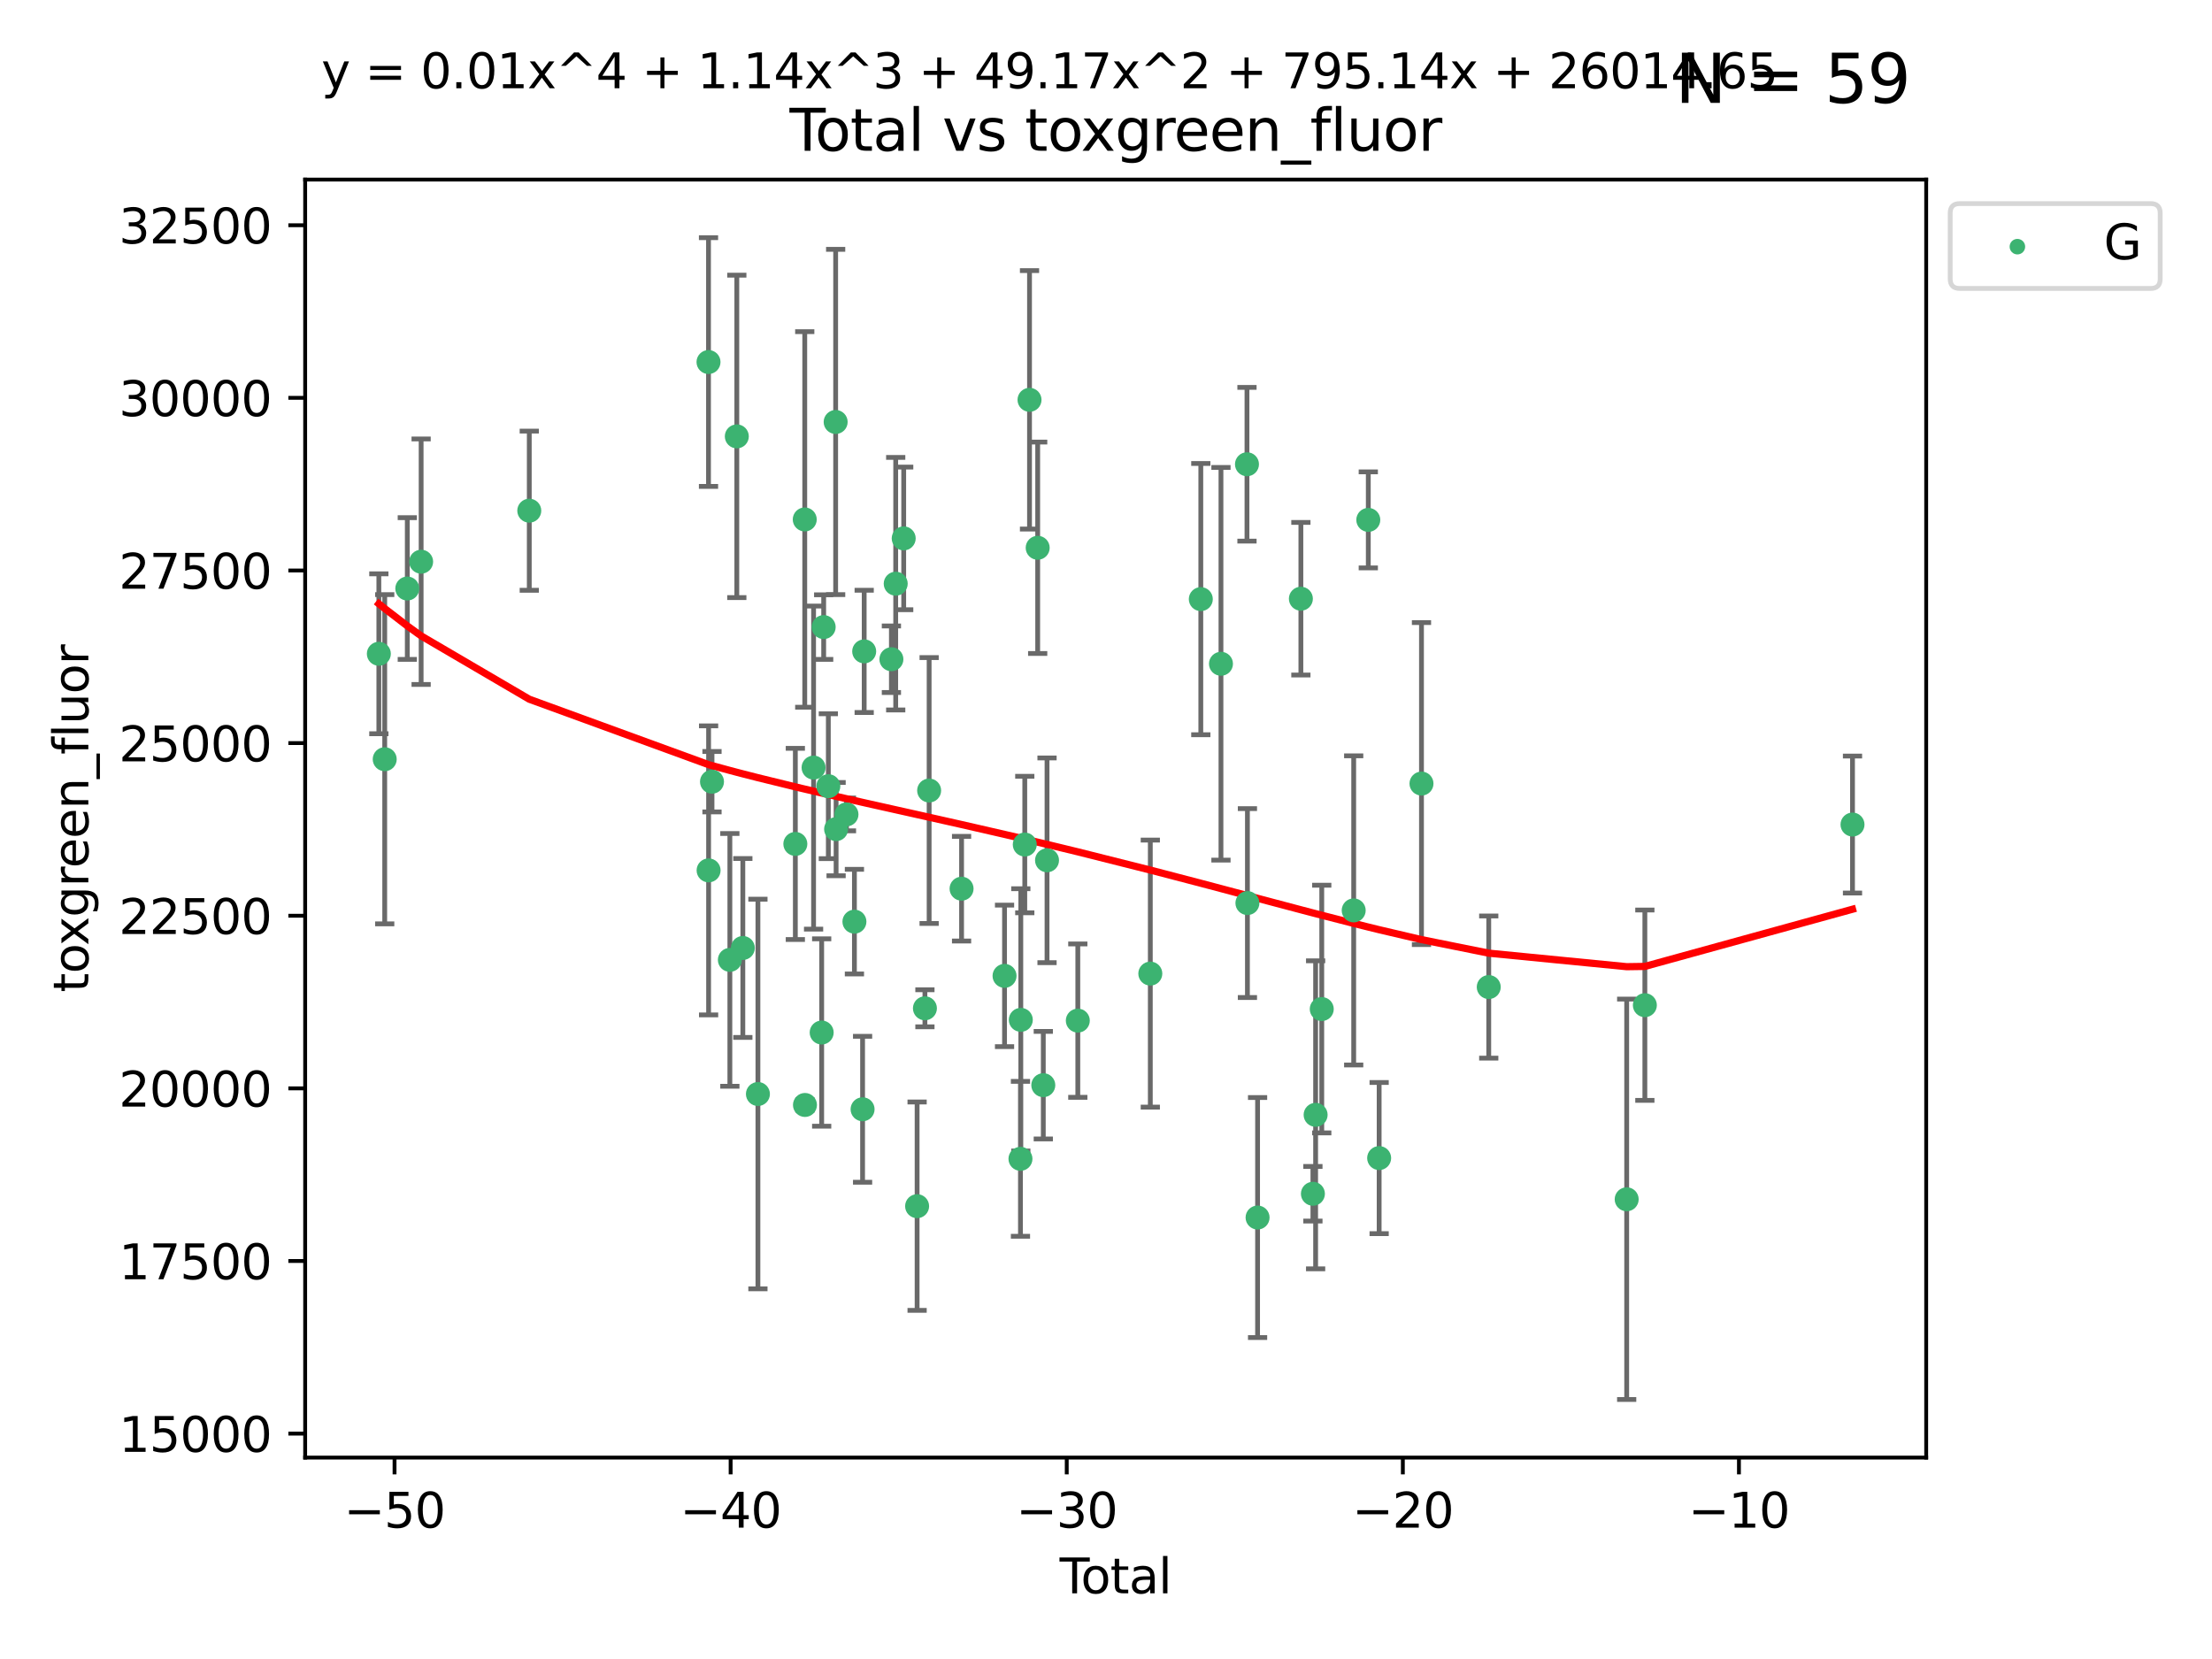 <?xml version="1.0" encoding="utf-8" standalone="no"?>
<!DOCTYPE svg PUBLIC "-//W3C//DTD SVG 1.1//EN"
  "http://www.w3.org/Graphics/SVG/1.1/DTD/svg11.dtd">
<svg xmlns:xlink="http://www.w3.org/1999/xlink" width="460.8pt" height="345.6pt" viewBox="0 0 460.8 345.6" xmlns="http://www.w3.org/2000/svg" version="1.1">
 <defs>
  <style type="text/css">*{stroke-linejoin: round; stroke-linecap: butt}</style>
 </defs>
 <g id="figure_1">
  <g id="patch_1">
   <path d="M 0 345.6 
L 460.8 345.6 
L 460.8 0 
L 0 0 
z
" style="fill: #ffffff"/>
  </g>
  <g id="axes_1">
   <g id="patch_2">
    <path d="M 63.571 303.64 
L 401.26 303.64 
L 401.26 37.411 
L 63.571 37.411 
z
" style="fill: #ffffff"/>
   </g>
   <g id="PathCollection_1">
    <defs>
     <path id="mcd60ce1b9d" d="M 0 1.118 
C 0.297 1.118 0.581 1 0.791 0.791 
C 1 0.581 1.118 0.297 1.118 0 
C 1.118 -0.297 1 -0.581 0.791 -0.791 
C 0.581 -1 0.297 -1.118 0 -1.118 
C -0.297 -1.118 -0.581 -1 -0.791 -0.791 
C -1 -0.581 -1.118 -0.297 -1.118 0 
C -1.118 0.297 -1 0.581 -0.791 0.791 
C -0.581 1 -0.297 1.118 0 1.118 
z
" style="stroke: #3cb371"/>
    </defs>
    <g clip-path="url(#p930c499fb6)">
     <use xlink:href="#mcd60ce1b9d" x="78.921" y="136.194" style="fill: #3cb371; stroke: #3cb371"/>
     <use xlink:href="#mcd60ce1b9d" x="80.143" y="158.159" style="fill: #3cb371; stroke: #3cb371"/>
     <use xlink:href="#mcd60ce1b9d" x="84.848" y="122.601" style="fill: #3cb371; stroke: #3cb371"/>
     <use xlink:href="#mcd60ce1b9d" x="87.729" y="117.014" style="fill: #3cb371; stroke: #3cb371"/>
     <use xlink:href="#mcd60ce1b9d" x="110.258" y="106.385" style="fill: #3cb371; stroke: #3cb371"/>
     <use xlink:href="#mcd60ce1b9d" x="147.595" y="75.419" style="fill: #3cb371; stroke: #3cb371"/>
     <use xlink:href="#mcd60ce1b9d" x="147.614" y="181.317" style="fill: #3cb371; stroke: #3cb371"/>
     <use xlink:href="#mcd60ce1b9d" x="148.322" y="162.846" style="fill: #3cb371; stroke: #3cb371"/>
     <use xlink:href="#mcd60ce1b9d" x="152.044" y="199.959" style="fill: #3cb371; stroke: #3cb371"/>
     <use xlink:href="#mcd60ce1b9d" x="153.492" y="90.906" style="fill: #3cb371; stroke: #3cb371"/>
     <use xlink:href="#mcd60ce1b9d" x="154.747" y="197.481" style="fill: #3cb371; stroke: #3cb371"/>
     <use xlink:href="#mcd60ce1b9d" x="157.889" y="227.902" style="fill: #3cb371; stroke: #3cb371"/>
     <use xlink:href="#mcd60ce1b9d" x="165.684" y="175.806" style="fill: #3cb371; stroke: #3cb371"/>
     <use xlink:href="#mcd60ce1b9d" x="167.644" y="108.211" style="fill: #3cb371; stroke: #3cb371"/>
     <use xlink:href="#mcd60ce1b9d" x="167.689" y="230.184" style="fill: #3cb371; stroke: #3cb371"/>
     <use xlink:href="#mcd60ce1b9d" x="169.483" y="159.902" style="fill: #3cb371; stroke: #3cb371"/>
     <use xlink:href="#mcd60ce1b9d" x="171.17" y="215.094" style="fill: #3cb371; stroke: #3cb371"/>
     <use xlink:href="#mcd60ce1b9d" x="171.586" y="130.632" style="fill: #3cb371; stroke: #3cb371"/>
     <use xlink:href="#mcd60ce1b9d" x="172.557" y="163.779" style="fill: #3cb371; stroke: #3cb371"/>
     <use xlink:href="#mcd60ce1b9d" x="174.082" y="87.906" style="fill: #3cb371; stroke: #3cb371"/>
     <use xlink:href="#mcd60ce1b9d" x="174.176" y="172.723" style="fill: #3cb371; stroke: #3cb371"/>
     <use xlink:href="#mcd60ce1b9d" x="176.336" y="169.657" style="fill: #3cb371; stroke: #3cb371"/>
     <use xlink:href="#mcd60ce1b9d" x="177.992" y="191.997" style="fill: #3cb371; stroke: #3cb371"/>
     <use xlink:href="#mcd60ce1b9d" x="179.692" y="231.081" style="fill: #3cb371; stroke: #3cb371"/>
     <use xlink:href="#mcd60ce1b9d" x="180.026" y="135.693" style="fill: #3cb371; stroke: #3cb371"/>
     <use xlink:href="#mcd60ce1b9d" x="185.695" y="137.331" style="fill: #3cb371; stroke: #3cb371"/>
     <use xlink:href="#mcd60ce1b9d" x="186.593" y="121.594" style="fill: #3cb371; stroke: #3cb371"/>
     <use xlink:href="#mcd60ce1b9d" x="188.257" y="112.156" style="fill: #3cb371; stroke: #3cb371"/>
     <use xlink:href="#mcd60ce1b9d" x="191.05" y="251.27" style="fill: #3cb371; stroke: #3cb371"/>
     <use xlink:href="#mcd60ce1b9d" x="192.678" y="210.048" style="fill: #3cb371; stroke: #3cb371"/>
     <use xlink:href="#mcd60ce1b9d" x="193.556" y="164.68" style="fill: #3cb371; stroke: #3cb371"/>
     <use xlink:href="#mcd60ce1b9d" x="200.313" y="185.131" style="fill: #3cb371; stroke: #3cb371"/>
     <use xlink:href="#mcd60ce1b9d" x="209.264" y="203.291" style="fill: #3cb371; stroke: #3cb371"/>
     <use xlink:href="#mcd60ce1b9d" x="212.581" y="241.406" style="fill: #3cb371; stroke: #3cb371"/>
     <use xlink:href="#mcd60ce1b9d" x="212.653" y="212.453" style="fill: #3cb371; stroke: #3cb371"/>
     <use xlink:href="#mcd60ce1b9d" x="213.48" y="175.935" style="fill: #3cb371; stroke: #3cb371"/>
     <use xlink:href="#mcd60ce1b9d" x="214.468" y="83.291" style="fill: #3cb371; stroke: #3cb371"/>
     <use xlink:href="#mcd60ce1b9d" x="216.169" y="114.114" style="fill: #3cb371; stroke: #3cb371"/>
     <use xlink:href="#mcd60ce1b9d" x="217.338" y="226.062" style="fill: #3cb371; stroke: #3cb371"/>
     <use xlink:href="#mcd60ce1b9d" x="218.115" y="179.219" style="fill: #3cb371; stroke: #3cb371"/>
     <use xlink:href="#mcd60ce1b9d" x="224.528" y="212.613" style="fill: #3cb371; stroke: #3cb371"/>
     <use xlink:href="#mcd60ce1b9d" x="239.631" y="202.819" style="fill: #3cb371; stroke: #3cb371"/>
     <use xlink:href="#mcd60ce1b9d" x="250.151" y="124.806" style="fill: #3cb371; stroke: #3cb371"/>
     <use xlink:href="#mcd60ce1b9d" x="254.349" y="138.278" style="fill: #3cb371; stroke: #3cb371"/>
     <use xlink:href="#mcd60ce1b9d" x="259.768" y="96.711" style="fill: #3cb371; stroke: #3cb371"/>
     <use xlink:href="#mcd60ce1b9d" x="259.861" y="188.125" style="fill: #3cb371; stroke: #3cb371"/>
     <use xlink:href="#mcd60ce1b9d" x="261.977" y="253.635" style="fill: #3cb371; stroke: #3cb371"/>
     <use xlink:href="#mcd60ce1b9d" x="270.997" y="124.724" style="fill: #3cb371; stroke: #3cb371"/>
     <use xlink:href="#mcd60ce1b9d" x="273.503" y="248.683" style="fill: #3cb371; stroke: #3cb371"/>
     <use xlink:href="#mcd60ce1b9d" x="274.068" y="232.238" style="fill: #3cb371; stroke: #3cb371"/>
     <use xlink:href="#mcd60ce1b9d" x="275.346" y="210.205" style="fill: #3cb371; stroke: #3cb371"/>
     <use xlink:href="#mcd60ce1b9d" x="281.999" y="189.652" style="fill: #3cb371; stroke: #3cb371"/>
     <use xlink:href="#mcd60ce1b9d" x="285.041" y="108.303" style="fill: #3cb371; stroke: #3cb371"/>
     <use xlink:href="#mcd60ce1b9d" x="287.302" y="241.248" style="fill: #3cb371; stroke: #3cb371"/>
     <use xlink:href="#mcd60ce1b9d" x="296.121" y="163.233" style="fill: #3cb371; stroke: #3cb371"/>
     <use xlink:href="#mcd60ce1b9d" x="310.133" y="205.622" style="fill: #3cb371; stroke: #3cb371"/>
     <use xlink:href="#mcd60ce1b9d" x="338.867" y="249.833" style="fill: #3cb371; stroke: #3cb371"/>
     <use xlink:href="#mcd60ce1b9d" x="342.654" y="209.399" style="fill: #3cb371; stroke: #3cb371"/>
     <use xlink:href="#mcd60ce1b9d" x="385.911" y="171.769" style="fill: #3cb371; stroke: #3cb371"/>
    </g>
   </g>
   <g id="matplotlib.axis_1">
    <g id="xtick_1">
     <g id="line2d_1">
      <defs>
       <path id="mf94a54a909" d="M 0 0 
L 0 3.5 
" style="stroke: #000000; stroke-width: 0.8"/>
      </defs>
      <g>
       <use xlink:href="#mf94a54a909" x="82.19" y="303.64" style="stroke: #000000; stroke-width: 0.8"/>
      </g>
     </g>
     <g id="text_1">
      <!-- −50 -->
      <g transform="translate(71.637 318.238)scale(0.1 -0.1)">
       <defs>
        <path id="DejaVuSans-2212" d="M 678 2272 
L 4684 2272 
L 4684 1741 
L 678 1741 
L 678 2272 
z
" transform="scale(0.016)"/>
        <path id="DejaVuSans-35" d="M 691 4666 
L 3169 4666 
L 3169 4134 
L 1269 4134 
L 1269 2991 
Q 1406 3038 1543 3061 
Q 1681 3084 1819 3084 
Q 2600 3084 3056 2656 
Q 3513 2228 3513 1497 
Q 3513 744 3044 326 
Q 2575 -91 1722 -91 
Q 1428 -91 1123 -41 
Q 819 9 494 109 
L 494 744 
Q 775 591 1075 516 
Q 1375 441 1709 441 
Q 2250 441 2565 725 
Q 2881 1009 2881 1497 
Q 2881 1984 2565 2268 
Q 2250 2553 1709 2553 
Q 1456 2553 1204 2497 
Q 953 2441 691 2322 
L 691 4666 
z
" transform="scale(0.016)"/>
        <path id="DejaVuSans-30" d="M 2034 4250 
Q 1547 4250 1301 3770 
Q 1056 3291 1056 2328 
Q 1056 1369 1301 889 
Q 1547 409 2034 409 
Q 2525 409 2770 889 
Q 3016 1369 3016 2328 
Q 3016 3291 2770 3770 
Q 2525 4250 2034 4250 
z
M 2034 4750 
Q 2819 4750 3233 4129 
Q 3647 3509 3647 2328 
Q 3647 1150 3233 529 
Q 2819 -91 2034 -91 
Q 1250 -91 836 529 
Q 422 1150 422 2328 
Q 422 3509 836 4129 
Q 1250 4750 2034 4750 
z
" transform="scale(0.016)"/>
       </defs>
       <use xlink:href="#DejaVuSans-2212"/>
       <use xlink:href="#DejaVuSans-35" x="83.789"/>
       <use xlink:href="#DejaVuSans-30" x="147.412"/>
      </g>
     </g>
    </g>
    <g id="xtick_2">
     <g id="line2d_2">
      <g>
       <use xlink:href="#mf94a54a909" x="152.205" y="303.64" style="stroke: #000000; stroke-width: 0.8"/>
      </g>
     </g>
     <g id="text_2">
      <!-- −40 -->
      <g transform="translate(141.653 318.238)scale(0.1 -0.1)">
       <defs>
        <path id="DejaVuSans-34" d="M 2419 4116 
L 825 1625 
L 2419 1625 
L 2419 4116 
z
M 2253 4666 
L 3047 4666 
L 3047 1625 
L 3713 1625 
L 3713 1100 
L 3047 1100 
L 3047 0 
L 2419 0 
L 2419 1100 
L 313 1100 
L 313 1709 
L 2253 4666 
z
" transform="scale(0.016)"/>
       </defs>
       <use xlink:href="#DejaVuSans-2212"/>
       <use xlink:href="#DejaVuSans-34" x="83.789"/>
       <use xlink:href="#DejaVuSans-30" x="147.412"/>
      </g>
     </g>
    </g>
    <g id="xtick_3">
     <g id="line2d_3">
      <g>
       <use xlink:href="#mf94a54a909" x="222.221" y="303.64" style="stroke: #000000; stroke-width: 0.8"/>
      </g>
     </g>
     <g id="text_3">
      <!-- −30 -->
      <g transform="translate(211.669 318.238)scale(0.1 -0.1)">
       <defs>
        <path id="DejaVuSans-33" d="M 2597 2516 
Q 3050 2419 3304 2112 
Q 3559 1806 3559 1356 
Q 3559 666 3084 287 
Q 2609 -91 1734 -91 
Q 1441 -91 1130 -33 
Q 819 25 488 141 
L 488 750 
Q 750 597 1062 519 
Q 1375 441 1716 441 
Q 2309 441 2620 675 
Q 2931 909 2931 1356 
Q 2931 1769 2642 2001 
Q 2353 2234 1838 2234 
L 1294 2234 
L 1294 2753 
L 1863 2753 
Q 2328 2753 2575 2939 
Q 2822 3125 2822 3475 
Q 2822 3834 2567 4026 
Q 2313 4219 1838 4219 
Q 1578 4219 1281 4162 
Q 984 4106 628 3988 
L 628 4550 
Q 988 4650 1302 4700 
Q 1616 4750 1894 4750 
Q 2613 4750 3031 4423 
Q 3450 4097 3450 3541 
Q 3450 3153 3228 2886 
Q 3006 2619 2597 2516 
z
" transform="scale(0.016)"/>
       </defs>
       <use xlink:href="#DejaVuSans-2212"/>
       <use xlink:href="#DejaVuSans-33" x="83.789"/>
       <use xlink:href="#DejaVuSans-30" x="147.412"/>
      </g>
     </g>
    </g>
    <g id="xtick_4">
     <g id="line2d_4">
      <g>
       <use xlink:href="#mf94a54a909" x="292.237" y="303.64" style="stroke: #000000; stroke-width: 0.8"/>
      </g>
     </g>
     <g id="text_4">
      <!-- −20 -->
      <g transform="translate(281.684 318.238)scale(0.1 -0.1)">
       <defs>
        <path id="DejaVuSans-32" d="M 1228 531 
L 3431 531 
L 3431 0 
L 469 0 
L 469 531 
Q 828 903 1448 1529 
Q 2069 2156 2228 2338 
Q 2531 2678 2651 2914 
Q 2772 3150 2772 3378 
Q 2772 3750 2511 3984 
Q 2250 4219 1831 4219 
Q 1534 4219 1204 4116 
Q 875 4013 500 3803 
L 500 4441 
Q 881 4594 1212 4672 
Q 1544 4750 1819 4750 
Q 2544 4750 2975 4387 
Q 3406 4025 3406 3419 
Q 3406 3131 3298 2873 
Q 3191 2616 2906 2266 
Q 2828 2175 2409 1742 
Q 1991 1309 1228 531 
z
" transform="scale(0.016)"/>
       </defs>
       <use xlink:href="#DejaVuSans-2212"/>
       <use xlink:href="#DejaVuSans-32" x="83.789"/>
       <use xlink:href="#DejaVuSans-30" x="147.412"/>
      </g>
     </g>
    </g>
    <g id="xtick_5">
     <g id="line2d_5">
      <g>
       <use xlink:href="#mf94a54a909" x="362.252" y="303.64" style="stroke: #000000; stroke-width: 0.8"/>
      </g>
     </g>
     <g id="text_5">
      <!-- −10 -->
      <g transform="translate(351.7 318.238)scale(0.1 -0.1)">
       <defs>
        <path id="DejaVuSans-31" d="M 794 531 
L 1825 531 
L 1825 4091 
L 703 3866 
L 703 4441 
L 1819 4666 
L 2450 4666 
L 2450 531 
L 3481 531 
L 3481 0 
L 794 0 
L 794 531 
z
" transform="scale(0.016)"/>
       </defs>
       <use xlink:href="#DejaVuSans-2212"/>
       <use xlink:href="#DejaVuSans-31" x="83.789"/>
       <use xlink:href="#DejaVuSans-30" x="147.412"/>
      </g>
     </g>
    </g>
    <g id="text_6">
     <!-- Total -->
     <g transform="translate(220.739 331.917)scale(0.1 -0.1)">
      <defs>
       <path id="DejaVuSans-54" d="M -19 4666 
L 3928 4666 
L 3928 4134 
L 2272 4134 
L 2272 0 
L 1638 0 
L 1638 4134 
L -19 4134 
L -19 4666 
z
" transform="scale(0.016)"/>
       <path id="DejaVuSans-6f" d="M 1959 3097 
Q 1497 3097 1228 2736 
Q 959 2375 959 1747 
Q 959 1119 1226 758 
Q 1494 397 1959 397 
Q 2419 397 2687 759 
Q 2956 1122 2956 1747 
Q 2956 2369 2687 2733 
Q 2419 3097 1959 3097 
z
M 1959 3584 
Q 2709 3584 3137 3096 
Q 3566 2609 3566 1747 
Q 3566 888 3137 398 
Q 2709 -91 1959 -91 
Q 1206 -91 779 398 
Q 353 888 353 1747 
Q 353 2609 779 3096 
Q 1206 3584 1959 3584 
z
" transform="scale(0.016)"/>
       <path id="DejaVuSans-74" d="M 1172 4494 
L 1172 3500 
L 2356 3500 
L 2356 3053 
L 1172 3053 
L 1172 1153 
Q 1172 725 1289 603 
Q 1406 481 1766 481 
L 2356 481 
L 2356 0 
L 1766 0 
Q 1100 0 847 248 
Q 594 497 594 1153 
L 594 3053 
L 172 3053 
L 172 3500 
L 594 3500 
L 594 4494 
L 1172 4494 
z
" transform="scale(0.016)"/>
       <path id="DejaVuSans-61" d="M 2194 1759 
Q 1497 1759 1228 1600 
Q 959 1441 959 1056 
Q 959 750 1161 570 
Q 1363 391 1709 391 
Q 2188 391 2477 730 
Q 2766 1069 2766 1631 
L 2766 1759 
L 2194 1759 
z
M 3341 1997 
L 3341 0 
L 2766 0 
L 2766 531 
Q 2569 213 2275 61 
Q 1981 -91 1556 -91 
Q 1019 -91 701 211 
Q 384 513 384 1019 
Q 384 1609 779 1909 
Q 1175 2209 1959 2209 
L 2766 2209 
L 2766 2266 
Q 2766 2663 2505 2880 
Q 2244 3097 1772 3097 
Q 1472 3097 1187 3025 
Q 903 2953 641 2809 
L 641 3341 
Q 956 3463 1253 3523 
Q 1550 3584 1831 3584 
Q 2591 3584 2966 3190 
Q 3341 2797 3341 1997 
z
" transform="scale(0.016)"/>
       <path id="DejaVuSans-6c" d="M 603 4863 
L 1178 4863 
L 1178 0 
L 603 0 
L 603 4863 
z
" transform="scale(0.016)"/>
      </defs>
      <use xlink:href="#DejaVuSans-54"/>
      <use xlink:href="#DejaVuSans-6f" x="44.084"/>
      <use xlink:href="#DejaVuSans-74" x="105.266"/>
      <use xlink:href="#DejaVuSans-61" x="144.475"/>
      <use xlink:href="#DejaVuSans-6c" x="205.754"/>
     </g>
    </g>
   </g>
   <g id="matplotlib.axis_2">
    <g id="ytick_1">
     <g id="line2d_6">
      <defs>
       <path id="m335f4ca812" d="M 0 0 
L -3.5 0 
" style="stroke: #000000; stroke-width: 0.8"/>
      </defs>
      <g>
       <use xlink:href="#m335f4ca812" x="63.571" y="298.648" style="stroke: #000000; stroke-width: 0.8"/>
      </g>
     </g>
     <g id="text_7">
      <!-- 15000 -->
      <g transform="translate(24.759 302.447)scale(0.1 -0.1)">
       <use xlink:href="#DejaVuSans-31"/>
       <use xlink:href="#DejaVuSans-35" x="63.623"/>
       <use xlink:href="#DejaVuSans-30" x="127.246"/>
       <use xlink:href="#DejaVuSans-30" x="190.869"/>
       <use xlink:href="#DejaVuSans-30" x="254.492"/>
      </g>
     </g>
    </g>
    <g id="ytick_2">
     <g id="line2d_7">
      <g>
       <use xlink:href="#m335f4ca812" x="63.571" y="262.686" style="stroke: #000000; stroke-width: 0.8"/>
      </g>
     </g>
     <g id="text_8">
      <!-- 17500 -->
      <g transform="translate(24.759 266.485)scale(0.1 -0.1)">
       <defs>
        <path id="DejaVuSans-37" d="M 525 4666 
L 3525 4666 
L 3525 4397 
L 1831 0 
L 1172 0 
L 2766 4134 
L 525 4134 
L 525 4666 
z
" transform="scale(0.016)"/>
       </defs>
       <use xlink:href="#DejaVuSans-31"/>
       <use xlink:href="#DejaVuSans-37" x="63.623"/>
       <use xlink:href="#DejaVuSans-35" x="127.246"/>
       <use xlink:href="#DejaVuSans-30" x="190.869"/>
       <use xlink:href="#DejaVuSans-30" x="254.492"/>
      </g>
     </g>
    </g>
    <g id="ytick_3">
     <g id="line2d_8">
      <g>
       <use xlink:href="#m335f4ca812" x="63.571" y="226.725" style="stroke: #000000; stroke-width: 0.8"/>
      </g>
     </g>
     <g id="text_9">
      <!-- 20000 -->
      <g transform="translate(24.759 230.524)scale(0.1 -0.1)">
       <use xlink:href="#DejaVuSans-32"/>
       <use xlink:href="#DejaVuSans-30" x="63.623"/>
       <use xlink:href="#DejaVuSans-30" x="127.246"/>
       <use xlink:href="#DejaVuSans-30" x="190.869"/>
       <use xlink:href="#DejaVuSans-30" x="254.492"/>
      </g>
     </g>
    </g>
    <g id="ytick_4">
     <g id="line2d_9">
      <g>
       <use xlink:href="#m335f4ca812" x="63.571" y="190.764" style="stroke: #000000; stroke-width: 0.8"/>
      </g>
     </g>
     <g id="text_10">
      <!-- 22500 -->
      <g transform="translate(24.759 194.563)scale(0.1 -0.1)">
       <use xlink:href="#DejaVuSans-32"/>
       <use xlink:href="#DejaVuSans-32" x="63.623"/>
       <use xlink:href="#DejaVuSans-35" x="127.246"/>
       <use xlink:href="#DejaVuSans-30" x="190.869"/>
       <use xlink:href="#DejaVuSans-30" x="254.492"/>
      </g>
     </g>
    </g>
    <g id="ytick_5">
     <g id="line2d_10">
      <g>
       <use xlink:href="#m335f4ca812" x="63.571" y="154.802" style="stroke: #000000; stroke-width: 0.8"/>
      </g>
     </g>
     <g id="text_11">
      <!-- 25000 -->
      <g transform="translate(24.759 158.601)scale(0.1 -0.1)">
       <use xlink:href="#DejaVuSans-32"/>
       <use xlink:href="#DejaVuSans-35" x="63.623"/>
       <use xlink:href="#DejaVuSans-30" x="127.246"/>
       <use xlink:href="#DejaVuSans-30" x="190.869"/>
       <use xlink:href="#DejaVuSans-30" x="254.492"/>
      </g>
     </g>
    </g>
    <g id="ytick_6">
     <g id="line2d_11">
      <g>
       <use xlink:href="#m335f4ca812" x="63.571" y="118.841" style="stroke: #000000; stroke-width: 0.8"/>
      </g>
     </g>
     <g id="text_12">
      <!-- 27500 -->
      <g transform="translate(24.759 122.64)scale(0.1 -0.1)">
       <use xlink:href="#DejaVuSans-32"/>
       <use xlink:href="#DejaVuSans-37" x="63.623"/>
       <use xlink:href="#DejaVuSans-35" x="127.246"/>
       <use xlink:href="#DejaVuSans-30" x="190.869"/>
       <use xlink:href="#DejaVuSans-30" x="254.492"/>
      </g>
     </g>
    </g>
    <g id="ytick_7">
     <g id="line2d_12">
      <g>
       <use xlink:href="#m335f4ca812" x="63.571" y="82.88" style="stroke: #000000; stroke-width: 0.8"/>
      </g>
     </g>
     <g id="text_13">
      <!-- 30000 -->
      <g transform="translate(24.759 86.679)scale(0.1 -0.1)">
       <use xlink:href="#DejaVuSans-33"/>
       <use xlink:href="#DejaVuSans-30" x="63.623"/>
       <use xlink:href="#DejaVuSans-30" x="127.246"/>
       <use xlink:href="#DejaVuSans-30" x="190.869"/>
       <use xlink:href="#DejaVuSans-30" x="254.492"/>
      </g>
     </g>
    </g>
    <g id="ytick_8">
     <g id="line2d_13">
      <g>
       <use xlink:href="#m335f4ca812" x="63.571" y="46.918" style="stroke: #000000; stroke-width: 0.8"/>
      </g>
     </g>
     <g id="text_14">
      <!-- 32500 -->
      <g transform="translate(24.759 50.717)scale(0.1 -0.1)">
       <use xlink:href="#DejaVuSans-33"/>
       <use xlink:href="#DejaVuSans-32" x="63.623"/>
       <use xlink:href="#DejaVuSans-35" x="127.246"/>
       <use xlink:href="#DejaVuSans-30" x="190.869"/>
       <use xlink:href="#DejaVuSans-30" x="254.492"/>
      </g>
     </g>
    </g>
    <g id="text_15">
     <!-- toxgreen_fluor -->
     <g transform="translate(18.401 206.72)rotate(-90)scale(0.1 -0.1)">
      <defs>
       <path id="DejaVuSans-78" d="M 3513 3500 
L 2247 1797 
L 3578 0 
L 2900 0 
L 1881 1375 
L 863 0 
L 184 0 
L 1544 1831 
L 300 3500 
L 978 3500 
L 1906 2253 
L 2834 3500 
L 3513 3500 
z
" transform="scale(0.016)"/>
       <path id="DejaVuSans-67" d="M 2906 1791 
Q 2906 2416 2648 2759 
Q 2391 3103 1925 3103 
Q 1463 3103 1205 2759 
Q 947 2416 947 1791 
Q 947 1169 1205 825 
Q 1463 481 1925 481 
Q 2391 481 2648 825 
Q 2906 1169 2906 1791 
z
M 3481 434 
Q 3481 -459 3084 -895 
Q 2688 -1331 1869 -1331 
Q 1566 -1331 1297 -1286 
Q 1028 -1241 775 -1147 
L 775 -588 
Q 1028 -725 1275 -790 
Q 1522 -856 1778 -856 
Q 2344 -856 2625 -561 
Q 2906 -266 2906 331 
L 2906 616 
Q 2728 306 2450 153 
Q 2172 0 1784 0 
Q 1141 0 747 490 
Q 353 981 353 1791 
Q 353 2603 747 3093 
Q 1141 3584 1784 3584 
Q 2172 3584 2450 3431 
Q 2728 3278 2906 2969 
L 2906 3500 
L 3481 3500 
L 3481 434 
z
" transform="scale(0.016)"/>
       <path id="DejaVuSans-72" d="M 2631 2963 
Q 2534 3019 2420 3045 
Q 2306 3072 2169 3072 
Q 1681 3072 1420 2755 
Q 1159 2438 1159 1844 
L 1159 0 
L 581 0 
L 581 3500 
L 1159 3500 
L 1159 2956 
Q 1341 3275 1631 3429 
Q 1922 3584 2338 3584 
Q 2397 3584 2469 3576 
Q 2541 3569 2628 3553 
L 2631 2963 
z
" transform="scale(0.016)"/>
       <path id="DejaVuSans-65" d="M 3597 1894 
L 3597 1613 
L 953 1613 
Q 991 1019 1311 708 
Q 1631 397 2203 397 
Q 2534 397 2845 478 
Q 3156 559 3463 722 
L 3463 178 
Q 3153 47 2828 -22 
Q 2503 -91 2169 -91 
Q 1331 -91 842 396 
Q 353 884 353 1716 
Q 353 2575 817 3079 
Q 1281 3584 2069 3584 
Q 2775 3584 3186 3129 
Q 3597 2675 3597 1894 
z
M 3022 2063 
Q 3016 2534 2758 2815 
Q 2500 3097 2075 3097 
Q 1594 3097 1305 2825 
Q 1016 2553 972 2059 
L 3022 2063 
z
" transform="scale(0.016)"/>
       <path id="DejaVuSans-6e" d="M 3513 2113 
L 3513 0 
L 2938 0 
L 2938 2094 
Q 2938 2591 2744 2837 
Q 2550 3084 2163 3084 
Q 1697 3084 1428 2787 
Q 1159 2491 1159 1978 
L 1159 0 
L 581 0 
L 581 3500 
L 1159 3500 
L 1159 2956 
Q 1366 3272 1645 3428 
Q 1925 3584 2291 3584 
Q 2894 3584 3203 3211 
Q 3513 2838 3513 2113 
z
" transform="scale(0.016)"/>
       <path id="DejaVuSans-5f" d="M 3263 -1063 
L 3263 -1509 
L -63 -1509 
L -63 -1063 
L 3263 -1063 
z
" transform="scale(0.016)"/>
       <path id="DejaVuSans-66" d="M 2375 4863 
L 2375 4384 
L 1825 4384 
Q 1516 4384 1395 4259 
Q 1275 4134 1275 3809 
L 1275 3500 
L 2222 3500 
L 2222 3053 
L 1275 3053 
L 1275 0 
L 697 0 
L 697 3053 
L 147 3053 
L 147 3500 
L 697 3500 
L 697 3744 
Q 697 4328 969 4595 
Q 1241 4863 1831 4863 
L 2375 4863 
z
" transform="scale(0.016)"/>
       <path id="DejaVuSans-75" d="M 544 1381 
L 544 3500 
L 1119 3500 
L 1119 1403 
Q 1119 906 1312 657 
Q 1506 409 1894 409 
Q 2359 409 2629 706 
Q 2900 1003 2900 1516 
L 2900 3500 
L 3475 3500 
L 3475 0 
L 2900 0 
L 2900 538 
Q 2691 219 2414 64 
Q 2138 -91 1772 -91 
Q 1169 -91 856 284 
Q 544 659 544 1381 
z
M 1991 3584 
L 1991 3584 
z
" transform="scale(0.016)"/>
      </defs>
      <use xlink:href="#DejaVuSans-74"/>
      <use xlink:href="#DejaVuSans-6f" x="39.209"/>
      <use xlink:href="#DejaVuSans-78" x="97.266"/>
      <use xlink:href="#DejaVuSans-67" x="156.445"/>
      <use xlink:href="#DejaVuSans-72" x="219.922"/>
      <use xlink:href="#DejaVuSans-65" x="258.785"/>
      <use xlink:href="#DejaVuSans-65" x="320.309"/>
      <use xlink:href="#DejaVuSans-6e" x="381.832"/>
      <use xlink:href="#DejaVuSans-5f" x="445.211"/>
      <use xlink:href="#DejaVuSans-66" x="495.211"/>
      <use xlink:href="#DejaVuSans-6c" x="530.416"/>
      <use xlink:href="#DejaVuSans-75" x="558.199"/>
      <use xlink:href="#DejaVuSans-6f" x="621.578"/>
      <use xlink:href="#DejaVuSans-72" x="682.76"/>
     </g>
    </g>
   </g>
   <g id="LineCollection_1">
    <path d="M 78.921 152.852 
L 78.921 119.536 
" clip-path="url(#p930c499fb6)" style="fill: none; stroke: #696969"/>
    <path d="M 80.143 192.453 
L 80.143 123.865 
" clip-path="url(#p930c499fb6)" style="fill: none; stroke: #696969"/>
    <path d="M 84.848 137.361 
L 84.848 107.841 
" clip-path="url(#p930c499fb6)" style="fill: none; stroke: #696969"/>
    <path d="M 87.729 142.586 
L 87.729 91.443 
" clip-path="url(#p930c499fb6)" style="fill: none; stroke: #696969"/>
    <path d="M 110.258 122.965 
L 110.258 89.804 
" clip-path="url(#p930c499fb6)" style="fill: none; stroke: #696969"/>
    <path d="M 147.595 101.325 
L 147.595 49.513 
" clip-path="url(#p930c499fb6)" style="fill: none; stroke: #696969"/>
    <path d="M 147.614 211.421 
L 147.614 151.212 
" clip-path="url(#p930c499fb6)" style="fill: none; stroke: #696969"/>
    <path d="M 148.322 169.141 
L 148.322 156.551 
" clip-path="url(#p930c499fb6)" style="fill: none; stroke: #696969"/>
    <path d="M 152.044 226.286 
L 152.044 173.632 
" clip-path="url(#p930c499fb6)" style="fill: none; stroke: #696969"/>
    <path d="M 153.492 124.488 
L 153.492 57.325 
" clip-path="url(#p930c499fb6)" style="fill: none; stroke: #696969"/>
    <path d="M 154.747 216.118 
L 154.747 178.843 
" clip-path="url(#p930c499fb6)" style="fill: none; stroke: #696969"/>
    <path d="M 157.889 268.485 
L 157.889 187.318 
" clip-path="url(#p930c499fb6)" style="fill: none; stroke: #696969"/>
    <path d="M 165.684 195.72 
L 165.684 155.892 
" clip-path="url(#p930c499fb6)" style="fill: none; stroke: #696969"/>
    <path d="M 167.644 147.329 
L 167.644 69.093 
" clip-path="url(#p930c499fb6)" style="fill: none; stroke: #696969"/>
    <path d="M 167.689 231.261 
L 167.689 229.108 
" clip-path="url(#p930c499fb6)" style="fill: none; stroke: #696969"/>
    <path d="M 169.483 193.554 
L 169.483 126.25 
" clip-path="url(#p930c499fb6)" style="fill: none; stroke: #696969"/>
    <path d="M 171.17 234.613 
L 171.17 195.576 
" clip-path="url(#p930c499fb6)" style="fill: none; stroke: #696969"/>
    <path d="M 171.586 137.362 
L 171.586 123.902 
" clip-path="url(#p930c499fb6)" style="fill: none; stroke: #696969"/>
    <path d="M 172.557 178.869 
L 172.557 148.689 
" clip-path="url(#p930c499fb6)" style="fill: none; stroke: #696969"/>
    <path d="M 174.082 123.872 
L 174.082 51.94 
" clip-path="url(#p930c499fb6)" style="fill: none; stroke: #696969"/>
    <path d="M 174.176 182.436 
L 174.176 163.009 
" clip-path="url(#p930c499fb6)" style="fill: none; stroke: #696969"/>
    <path d="M 176.336 173.076 
L 176.336 166.238 
" clip-path="url(#p930c499fb6)" style="fill: none; stroke: #696969"/>
    <path d="M 177.992 202.897 
L 177.992 181.097 
" clip-path="url(#p930c499fb6)" style="fill: none; stroke: #696969"/>
    <path d="M 179.692 246.278 
L 179.692 215.884 
" clip-path="url(#p930c499fb6)" style="fill: none; stroke: #696969"/>
    <path d="M 180.026 148.426 
L 180.026 122.96 
" clip-path="url(#p930c499fb6)" style="fill: none; stroke: #696969"/>
    <path d="M 185.695 144.26 
L 185.695 130.402 
" clip-path="url(#p930c499fb6)" style="fill: none; stroke: #696969"/>
    <path d="M 186.593 147.899 
L 186.593 95.288 
" clip-path="url(#p930c499fb6)" style="fill: none; stroke: #696969"/>
    <path d="M 188.257 127.012 
L 188.257 97.3 
" clip-path="url(#p930c499fb6)" style="fill: none; stroke: #696969"/>
    <path d="M 191.05 272.976 
L 191.05 229.564 
" clip-path="url(#p930c499fb6)" style="fill: none; stroke: #696969"/>
    <path d="M 192.678 213.907 
L 192.678 206.19 
" clip-path="url(#p930c499fb6)" style="fill: none; stroke: #696969"/>
    <path d="M 193.556 192.374 
L 193.556 136.987 
" clip-path="url(#p930c499fb6)" style="fill: none; stroke: #696969"/>
    <path d="M 200.313 196.032 
L 200.313 174.231 
" clip-path="url(#p930c499fb6)" style="fill: none; stroke: #696969"/>
    <path d="M 209.264 218.032 
L 209.264 188.55 
" clip-path="url(#p930c499fb6)" style="fill: none; stroke: #696969"/>
    <path d="M 212.581 257.541 
L 212.581 225.271 
" clip-path="url(#p930c499fb6)" style="fill: none; stroke: #696969"/>
    <path d="M 212.653 239.769 
L 212.653 185.136 
" clip-path="url(#p930c499fb6)" style="fill: none; stroke: #696969"/>
    <path d="M 213.48 190.15 
L 213.48 161.72 
" clip-path="url(#p930c499fb6)" style="fill: none; stroke: #696969"/>
    <path d="M 214.468 110.211 
L 214.468 56.371 
" clip-path="url(#p930c499fb6)" style="fill: none; stroke: #696969"/>
    <path d="M 216.169 136.135 
L 216.169 92.092 
" clip-path="url(#p930c499fb6)" style="fill: none; stroke: #696969"/>
    <path d="M 217.338 237.261 
L 217.338 214.862 
" clip-path="url(#p930c499fb6)" style="fill: none; stroke: #696969"/>
    <path d="M 218.115 200.54 
L 218.115 157.898 
" clip-path="url(#p930c499fb6)" style="fill: none; stroke: #696969"/>
    <path d="M 224.528 228.592 
L 224.528 196.635 
" clip-path="url(#p930c499fb6)" style="fill: none; stroke: #696969"/>
    <path d="M 239.631 230.634 
L 239.631 175.004 
" clip-path="url(#p930c499fb6)" style="fill: none; stroke: #696969"/>
    <path d="M 250.151 153.059 
L 250.151 96.554 
" clip-path="url(#p930c499fb6)" style="fill: none; stroke: #696969"/>
    <path d="M 254.349 179.176 
L 254.349 97.38 
" clip-path="url(#p930c499fb6)" style="fill: none; stroke: #696969"/>
    <path d="M 259.768 112.723 
L 259.768 80.699 
" clip-path="url(#p930c499fb6)" style="fill: none; stroke: #696969"/>
    <path d="M 259.861 207.803 
L 259.861 168.446 
" clip-path="url(#p930c499fb6)" style="fill: none; stroke: #696969"/>
    <path d="M 261.977 278.634 
L 261.977 228.636 
" clip-path="url(#p930c499fb6)" style="fill: none; stroke: #696969"/>
    <path d="M 270.997 140.621 
L 270.997 108.827 
" clip-path="url(#p930c499fb6)" style="fill: none; stroke: #696969"/>
    <path d="M 273.503 254.369 
L 273.503 242.996 
" clip-path="url(#p930c499fb6)" style="fill: none; stroke: #696969"/>
    <path d="M 274.068 264.323 
L 274.068 200.154 
" clip-path="url(#p930c499fb6)" style="fill: none; stroke: #696969"/>
    <path d="M 275.346 236.003 
L 275.346 184.408 
" clip-path="url(#p930c499fb6)" style="fill: none; stroke: #696969"/>
    <path d="M 281.999 221.852 
L 281.999 157.453 
" clip-path="url(#p930c499fb6)" style="fill: none; stroke: #696969"/>
    <path d="M 285.041 118.306 
L 285.041 98.301 
" clip-path="url(#p930c499fb6)" style="fill: none; stroke: #696969"/>
    <path d="M 287.302 256.992 
L 287.302 225.503 
" clip-path="url(#p930c499fb6)" style="fill: none; stroke: #696969"/>
    <path d="M 296.121 196.777 
L 296.121 129.69 
" clip-path="url(#p930c499fb6)" style="fill: none; stroke: #696969"/>
    <path d="M 310.133 220.428 
L 310.133 190.815 
" clip-path="url(#p930c499fb6)" style="fill: none; stroke: #696969"/>
    <path d="M 338.867 291.539 
L 338.867 208.126 
" clip-path="url(#p930c499fb6)" style="fill: none; stroke: #696969"/>
    <path d="M 342.654 229.226 
L 342.654 189.572 
" clip-path="url(#p930c499fb6)" style="fill: none; stroke: #696969"/>
    <path d="M 385.911 186.034 
L 385.911 157.504 
" clip-path="url(#p930c499fb6)" style="fill: none; stroke: #696969"/>
   </g>
   <g id="line2d_14">
    <defs>
     <path id="mafbc1b094f" d="M 2 0 
L -2 -0 
" style="stroke: #696969"/>
    </defs>
    <g clip-path="url(#p930c499fb6)">
     <use xlink:href="#mafbc1b094f" x="78.921" y="152.852" style="fill: #696969; stroke: #696969"/>
     <use xlink:href="#mafbc1b094f" x="80.143" y="192.453" style="fill: #696969; stroke: #696969"/>
     <use xlink:href="#mafbc1b094f" x="84.848" y="137.361" style="fill: #696969; stroke: #696969"/>
     <use xlink:href="#mafbc1b094f" x="87.729" y="142.586" style="fill: #696969; stroke: #696969"/>
     <use xlink:href="#mafbc1b094f" x="110.258" y="122.965" style="fill: #696969; stroke: #696969"/>
     <use xlink:href="#mafbc1b094f" x="147.595" y="101.325" style="fill: #696969; stroke: #696969"/>
     <use xlink:href="#mafbc1b094f" x="147.614" y="211.421" style="fill: #696969; stroke: #696969"/>
     <use xlink:href="#mafbc1b094f" x="148.322" y="169.141" style="fill: #696969; stroke: #696969"/>
     <use xlink:href="#mafbc1b094f" x="152.044" y="226.286" style="fill: #696969; stroke: #696969"/>
     <use xlink:href="#mafbc1b094f" x="153.492" y="124.488" style="fill: #696969; stroke: #696969"/>
     <use xlink:href="#mafbc1b094f" x="154.747" y="216.118" style="fill: #696969; stroke: #696969"/>
     <use xlink:href="#mafbc1b094f" x="157.889" y="268.485" style="fill: #696969; stroke: #696969"/>
     <use xlink:href="#mafbc1b094f" x="165.684" y="195.72" style="fill: #696969; stroke: #696969"/>
     <use xlink:href="#mafbc1b094f" x="167.644" y="147.329" style="fill: #696969; stroke: #696969"/>
     <use xlink:href="#mafbc1b094f" x="167.689" y="231.261" style="fill: #696969; stroke: #696969"/>
     <use xlink:href="#mafbc1b094f" x="169.483" y="193.554" style="fill: #696969; stroke: #696969"/>
     <use xlink:href="#mafbc1b094f" x="171.17" y="234.613" style="fill: #696969; stroke: #696969"/>
     <use xlink:href="#mafbc1b094f" x="171.586" y="137.362" style="fill: #696969; stroke: #696969"/>
     <use xlink:href="#mafbc1b094f" x="172.557" y="178.869" style="fill: #696969; stroke: #696969"/>
     <use xlink:href="#mafbc1b094f" x="174.082" y="123.872" style="fill: #696969; stroke: #696969"/>
     <use xlink:href="#mafbc1b094f" x="174.176" y="182.436" style="fill: #696969; stroke: #696969"/>
     <use xlink:href="#mafbc1b094f" x="176.336" y="173.076" style="fill: #696969; stroke: #696969"/>
     <use xlink:href="#mafbc1b094f" x="177.992" y="202.897" style="fill: #696969; stroke: #696969"/>
     <use xlink:href="#mafbc1b094f" x="179.692" y="246.278" style="fill: #696969; stroke: #696969"/>
     <use xlink:href="#mafbc1b094f" x="180.026" y="148.426" style="fill: #696969; stroke: #696969"/>
     <use xlink:href="#mafbc1b094f" x="185.695" y="144.26" style="fill: #696969; stroke: #696969"/>
     <use xlink:href="#mafbc1b094f" x="186.593" y="147.899" style="fill: #696969; stroke: #696969"/>
     <use xlink:href="#mafbc1b094f" x="188.257" y="127.012" style="fill: #696969; stroke: #696969"/>
     <use xlink:href="#mafbc1b094f" x="191.05" y="272.976" style="fill: #696969; stroke: #696969"/>
     <use xlink:href="#mafbc1b094f" x="192.678" y="213.907" style="fill: #696969; stroke: #696969"/>
     <use xlink:href="#mafbc1b094f" x="193.556" y="192.374" style="fill: #696969; stroke: #696969"/>
     <use xlink:href="#mafbc1b094f" x="200.313" y="196.032" style="fill: #696969; stroke: #696969"/>
     <use xlink:href="#mafbc1b094f" x="209.264" y="218.032" style="fill: #696969; stroke: #696969"/>
     <use xlink:href="#mafbc1b094f" x="212.581" y="257.541" style="fill: #696969; stroke: #696969"/>
     <use xlink:href="#mafbc1b094f" x="212.653" y="239.769" style="fill: #696969; stroke: #696969"/>
     <use xlink:href="#mafbc1b094f" x="213.48" y="190.15" style="fill: #696969; stroke: #696969"/>
     <use xlink:href="#mafbc1b094f" x="214.468" y="110.211" style="fill: #696969; stroke: #696969"/>
     <use xlink:href="#mafbc1b094f" x="216.169" y="136.135" style="fill: #696969; stroke: #696969"/>
     <use xlink:href="#mafbc1b094f" x="217.338" y="237.261" style="fill: #696969; stroke: #696969"/>
     <use xlink:href="#mafbc1b094f" x="218.115" y="200.54" style="fill: #696969; stroke: #696969"/>
     <use xlink:href="#mafbc1b094f" x="224.528" y="228.592" style="fill: #696969; stroke: #696969"/>
     <use xlink:href="#mafbc1b094f" x="239.631" y="230.634" style="fill: #696969; stroke: #696969"/>
     <use xlink:href="#mafbc1b094f" x="250.151" y="153.059" style="fill: #696969; stroke: #696969"/>
     <use xlink:href="#mafbc1b094f" x="254.349" y="179.176" style="fill: #696969; stroke: #696969"/>
     <use xlink:href="#mafbc1b094f" x="259.768" y="112.723" style="fill: #696969; stroke: #696969"/>
     <use xlink:href="#mafbc1b094f" x="259.861" y="207.803" style="fill: #696969; stroke: #696969"/>
     <use xlink:href="#mafbc1b094f" x="261.977" y="278.634" style="fill: #696969; stroke: #696969"/>
     <use xlink:href="#mafbc1b094f" x="270.997" y="140.621" style="fill: #696969; stroke: #696969"/>
     <use xlink:href="#mafbc1b094f" x="273.503" y="254.369" style="fill: #696969; stroke: #696969"/>
     <use xlink:href="#mafbc1b094f" x="274.068" y="264.323" style="fill: #696969; stroke: #696969"/>
     <use xlink:href="#mafbc1b094f" x="275.346" y="236.003" style="fill: #696969; stroke: #696969"/>
     <use xlink:href="#mafbc1b094f" x="281.999" y="221.852" style="fill: #696969; stroke: #696969"/>
     <use xlink:href="#mafbc1b094f" x="285.041" y="118.306" style="fill: #696969; stroke: #696969"/>
     <use xlink:href="#mafbc1b094f" x="287.302" y="256.992" style="fill: #696969; stroke: #696969"/>
     <use xlink:href="#mafbc1b094f" x="296.121" y="196.777" style="fill: #696969; stroke: #696969"/>
     <use xlink:href="#mafbc1b094f" x="310.133" y="220.428" style="fill: #696969; stroke: #696969"/>
     <use xlink:href="#mafbc1b094f" x="338.867" y="291.539" style="fill: #696969; stroke: #696969"/>
     <use xlink:href="#mafbc1b094f" x="342.654" y="229.226" style="fill: #696969; stroke: #696969"/>
     <use xlink:href="#mafbc1b094f" x="385.911" y="186.034" style="fill: #696969; stroke: #696969"/>
    </g>
   </g>
   <g id="line2d_15">
    <g clip-path="url(#p930c499fb6)">
     <use xlink:href="#mafbc1b094f" x="78.921" y="119.536" style="fill: #696969; stroke: #696969"/>
     <use xlink:href="#mafbc1b094f" x="80.143" y="123.865" style="fill: #696969; stroke: #696969"/>
     <use xlink:href="#mafbc1b094f" x="84.848" y="107.841" style="fill: #696969; stroke: #696969"/>
     <use xlink:href="#mafbc1b094f" x="87.729" y="91.443" style="fill: #696969; stroke: #696969"/>
     <use xlink:href="#mafbc1b094f" x="110.258" y="89.804" style="fill: #696969; stroke: #696969"/>
     <use xlink:href="#mafbc1b094f" x="147.595" y="49.513" style="fill: #696969; stroke: #696969"/>
     <use xlink:href="#mafbc1b094f" x="147.614" y="151.212" style="fill: #696969; stroke: #696969"/>
     <use xlink:href="#mafbc1b094f" x="148.322" y="156.551" style="fill: #696969; stroke: #696969"/>
     <use xlink:href="#mafbc1b094f" x="152.044" y="173.632" style="fill: #696969; stroke: #696969"/>
     <use xlink:href="#mafbc1b094f" x="153.492" y="57.325" style="fill: #696969; stroke: #696969"/>
     <use xlink:href="#mafbc1b094f" x="154.747" y="178.843" style="fill: #696969; stroke: #696969"/>
     <use xlink:href="#mafbc1b094f" x="157.889" y="187.318" style="fill: #696969; stroke: #696969"/>
     <use xlink:href="#mafbc1b094f" x="165.684" y="155.892" style="fill: #696969; stroke: #696969"/>
     <use xlink:href="#mafbc1b094f" x="167.644" y="69.093" style="fill: #696969; stroke: #696969"/>
     <use xlink:href="#mafbc1b094f" x="167.689" y="229.108" style="fill: #696969; stroke: #696969"/>
     <use xlink:href="#mafbc1b094f" x="169.483" y="126.25" style="fill: #696969; stroke: #696969"/>
     <use xlink:href="#mafbc1b094f" x="171.17" y="195.576" style="fill: #696969; stroke: #696969"/>
     <use xlink:href="#mafbc1b094f" x="171.586" y="123.902" style="fill: #696969; stroke: #696969"/>
     <use xlink:href="#mafbc1b094f" x="172.557" y="148.689" style="fill: #696969; stroke: #696969"/>
     <use xlink:href="#mafbc1b094f" x="174.082" y="51.94" style="fill: #696969; stroke: #696969"/>
     <use xlink:href="#mafbc1b094f" x="174.176" y="163.009" style="fill: #696969; stroke: #696969"/>
     <use xlink:href="#mafbc1b094f" x="176.336" y="166.238" style="fill: #696969; stroke: #696969"/>
     <use xlink:href="#mafbc1b094f" x="177.992" y="181.097" style="fill: #696969; stroke: #696969"/>
     <use xlink:href="#mafbc1b094f" x="179.692" y="215.884" style="fill: #696969; stroke: #696969"/>
     <use xlink:href="#mafbc1b094f" x="180.026" y="122.96" style="fill: #696969; stroke: #696969"/>
     <use xlink:href="#mafbc1b094f" x="185.695" y="130.402" style="fill: #696969; stroke: #696969"/>
     <use xlink:href="#mafbc1b094f" x="186.593" y="95.288" style="fill: #696969; stroke: #696969"/>
     <use xlink:href="#mafbc1b094f" x="188.257" y="97.3" style="fill: #696969; stroke: #696969"/>
     <use xlink:href="#mafbc1b094f" x="191.05" y="229.564" style="fill: #696969; stroke: #696969"/>
     <use xlink:href="#mafbc1b094f" x="192.678" y="206.19" style="fill: #696969; stroke: #696969"/>
     <use xlink:href="#mafbc1b094f" x="193.556" y="136.987" style="fill: #696969; stroke: #696969"/>
     <use xlink:href="#mafbc1b094f" x="200.313" y="174.231" style="fill: #696969; stroke: #696969"/>
     <use xlink:href="#mafbc1b094f" x="209.264" y="188.55" style="fill: #696969; stroke: #696969"/>
     <use xlink:href="#mafbc1b094f" x="212.581" y="225.271" style="fill: #696969; stroke: #696969"/>
     <use xlink:href="#mafbc1b094f" x="212.653" y="185.136" style="fill: #696969; stroke: #696969"/>
     <use xlink:href="#mafbc1b094f" x="213.48" y="161.72" style="fill: #696969; stroke: #696969"/>
     <use xlink:href="#mafbc1b094f" x="214.468" y="56.371" style="fill: #696969; stroke: #696969"/>
     <use xlink:href="#mafbc1b094f" x="216.169" y="92.092" style="fill: #696969; stroke: #696969"/>
     <use xlink:href="#mafbc1b094f" x="217.338" y="214.862" style="fill: #696969; stroke: #696969"/>
     <use xlink:href="#mafbc1b094f" x="218.115" y="157.898" style="fill: #696969; stroke: #696969"/>
     <use xlink:href="#mafbc1b094f" x="224.528" y="196.635" style="fill: #696969; stroke: #696969"/>
     <use xlink:href="#mafbc1b094f" x="239.631" y="175.004" style="fill: #696969; stroke: #696969"/>
     <use xlink:href="#mafbc1b094f" x="250.151" y="96.554" style="fill: #696969; stroke: #696969"/>
     <use xlink:href="#mafbc1b094f" x="254.349" y="97.38" style="fill: #696969; stroke: #696969"/>
     <use xlink:href="#mafbc1b094f" x="259.768" y="80.699" style="fill: #696969; stroke: #696969"/>
     <use xlink:href="#mafbc1b094f" x="259.861" y="168.446" style="fill: #696969; stroke: #696969"/>
     <use xlink:href="#mafbc1b094f" x="261.977" y="228.636" style="fill: #696969; stroke: #696969"/>
     <use xlink:href="#mafbc1b094f" x="270.997" y="108.827" style="fill: #696969; stroke: #696969"/>
     <use xlink:href="#mafbc1b094f" x="273.503" y="242.996" style="fill: #696969; stroke: #696969"/>
     <use xlink:href="#mafbc1b094f" x="274.068" y="200.154" style="fill: #696969; stroke: #696969"/>
     <use xlink:href="#mafbc1b094f" x="275.346" y="184.408" style="fill: #696969; stroke: #696969"/>
     <use xlink:href="#mafbc1b094f" x="281.999" y="157.453" style="fill: #696969; stroke: #696969"/>
     <use xlink:href="#mafbc1b094f" x="285.041" y="98.301" style="fill: #696969; stroke: #696969"/>
     <use xlink:href="#mafbc1b094f" x="287.302" y="225.503" style="fill: #696969; stroke: #696969"/>
     <use xlink:href="#mafbc1b094f" x="296.121" y="129.69" style="fill: #696969; stroke: #696969"/>
     <use xlink:href="#mafbc1b094f" x="310.133" y="190.815" style="fill: #696969; stroke: #696969"/>
     <use xlink:href="#mafbc1b094f" x="338.867" y="208.126" style="fill: #696969; stroke: #696969"/>
     <use xlink:href="#mafbc1b094f" x="342.654" y="189.572" style="fill: #696969; stroke: #696969"/>
     <use xlink:href="#mafbc1b094f" x="385.911" y="157.504" style="fill: #696969; stroke: #696969"/>
    </g>
   </g>
   <g id="line2d_16">
    <path d="M 78.921 125.783 
L 80.143 126.771 
L 84.848 130.39 
L 87.729 132.469 
L 110.258 145.659 
L 147.595 159.284 
L 147.614 159.29 
L 148.322 159.486 
L 152.044 160.496 
L 153.492 160.879 
L 154.747 161.206 
L 157.889 162.009 
L 165.684 163.916 
L 167.644 164.381 
L 167.689 164.391 
L 169.483 164.812 
L 171.17 165.203 
L 171.586 165.299 
L 172.557 165.523 
L 174.082 165.873 
L 174.176 165.895 
L 176.336 166.386 
L 177.992 166.761 
L 179.692 167.145 
L 180.026 167.22 
L 185.695 168.489 
L 186.593 168.69 
L 188.257 169.061 
L 191.05 169.685 
L 192.678 170.049 
L 193.556 170.245 
L 200.313 171.765 
L 209.264 173.816 
L 212.581 174.59 
L 212.653 174.607 
L 213.48 174.801 
L 214.468 175.034 
L 216.169 175.437 
L 217.338 175.715 
L 218.115 175.901 
L 224.528 177.453 
L 239.631 181.251 
L 250.151 183.996 
L 254.349 185.106 
L 259.768 186.546 
L 259.861 186.571 
L 261.977 187.134 
L 270.997 189.522 
L 273.503 190.179 
L 274.068 190.327 
L 275.346 190.659 
L 281.999 192.362 
L 285.041 193.121 
L 287.302 193.676 
L 296.121 195.739 
L 310.133 198.561 
L 338.867 201.378 
L 342.654 201.323 
L 385.911 189.41 
" clip-path="url(#p930c499fb6)" style="fill: none; stroke: #ff0000; stroke-width: 1.5; stroke-linecap: square"/>
   </g>
   <g id="line2d_17">
    <defs>
     <path id="m5ebf2176bc" d="M 0 2 
C 0.53 2 1.039 1.789 1.414 1.414 
C 1.789 1.039 2 0.53 2 0 
C 2 -0.53 1.789 -1.039 1.414 -1.414 
C 1.039 -1.789 0.53 -2 0 -2 
C -0.53 -2 -1.039 -1.789 -1.414 -1.414 
C -1.789 -1.039 -2 -0.53 -2 0 
C -2 0.53 -1.789 1.039 -1.414 1.414 
C -1.039 1.789 -0.53 2 0 2 
z
" style="stroke: #3cb371"/>
    </defs>
    <g clip-path="url(#p930c499fb6)">
     <use xlink:href="#m5ebf2176bc" x="78.921" y="136.194" style="fill: #3cb371; stroke: #3cb371"/>
     <use xlink:href="#m5ebf2176bc" x="80.143" y="158.159" style="fill: #3cb371; stroke: #3cb371"/>
     <use xlink:href="#m5ebf2176bc" x="84.848" y="122.601" style="fill: #3cb371; stroke: #3cb371"/>
     <use xlink:href="#m5ebf2176bc" x="87.729" y="117.014" style="fill: #3cb371; stroke: #3cb371"/>
     <use xlink:href="#m5ebf2176bc" x="110.258" y="106.385" style="fill: #3cb371; stroke: #3cb371"/>
     <use xlink:href="#m5ebf2176bc" x="147.595" y="75.419" style="fill: #3cb371; stroke: #3cb371"/>
     <use xlink:href="#m5ebf2176bc" x="147.614" y="181.317" style="fill: #3cb371; stroke: #3cb371"/>
     <use xlink:href="#m5ebf2176bc" x="148.322" y="162.846" style="fill: #3cb371; stroke: #3cb371"/>
     <use xlink:href="#m5ebf2176bc" x="152.044" y="199.959" style="fill: #3cb371; stroke: #3cb371"/>
     <use xlink:href="#m5ebf2176bc" x="153.492" y="90.906" style="fill: #3cb371; stroke: #3cb371"/>
     <use xlink:href="#m5ebf2176bc" x="154.747" y="197.481" style="fill: #3cb371; stroke: #3cb371"/>
     <use xlink:href="#m5ebf2176bc" x="157.889" y="227.902" style="fill: #3cb371; stroke: #3cb371"/>
     <use xlink:href="#m5ebf2176bc" x="165.684" y="175.806" style="fill: #3cb371; stroke: #3cb371"/>
     <use xlink:href="#m5ebf2176bc" x="167.644" y="108.211" style="fill: #3cb371; stroke: #3cb371"/>
     <use xlink:href="#m5ebf2176bc" x="167.689" y="230.184" style="fill: #3cb371; stroke: #3cb371"/>
     <use xlink:href="#m5ebf2176bc" x="169.483" y="159.902" style="fill: #3cb371; stroke: #3cb371"/>
     <use xlink:href="#m5ebf2176bc" x="171.17" y="215.094" style="fill: #3cb371; stroke: #3cb371"/>
     <use xlink:href="#m5ebf2176bc" x="171.586" y="130.632" style="fill: #3cb371; stroke: #3cb371"/>
     <use xlink:href="#m5ebf2176bc" x="172.557" y="163.779" style="fill: #3cb371; stroke: #3cb371"/>
     <use xlink:href="#m5ebf2176bc" x="174.082" y="87.906" style="fill: #3cb371; stroke: #3cb371"/>
     <use xlink:href="#m5ebf2176bc" x="174.176" y="172.723" style="fill: #3cb371; stroke: #3cb371"/>
     <use xlink:href="#m5ebf2176bc" x="176.336" y="169.657" style="fill: #3cb371; stroke: #3cb371"/>
     <use xlink:href="#m5ebf2176bc" x="177.992" y="191.997" style="fill: #3cb371; stroke: #3cb371"/>
     <use xlink:href="#m5ebf2176bc" x="179.692" y="231.081" style="fill: #3cb371; stroke: #3cb371"/>
     <use xlink:href="#m5ebf2176bc" x="180.026" y="135.693" style="fill: #3cb371; stroke: #3cb371"/>
     <use xlink:href="#m5ebf2176bc" x="185.695" y="137.331" style="fill: #3cb371; stroke: #3cb371"/>
     <use xlink:href="#m5ebf2176bc" x="186.593" y="121.594" style="fill: #3cb371; stroke: #3cb371"/>
     <use xlink:href="#m5ebf2176bc" x="188.257" y="112.156" style="fill: #3cb371; stroke: #3cb371"/>
     <use xlink:href="#m5ebf2176bc" x="191.05" y="251.27" style="fill: #3cb371; stroke: #3cb371"/>
     <use xlink:href="#m5ebf2176bc" x="192.678" y="210.048" style="fill: #3cb371; stroke: #3cb371"/>
     <use xlink:href="#m5ebf2176bc" x="193.556" y="164.68" style="fill: #3cb371; stroke: #3cb371"/>
     <use xlink:href="#m5ebf2176bc" x="200.313" y="185.131" style="fill: #3cb371; stroke: #3cb371"/>
     <use xlink:href="#m5ebf2176bc" x="209.264" y="203.291" style="fill: #3cb371; stroke: #3cb371"/>
     <use xlink:href="#m5ebf2176bc" x="212.581" y="241.406" style="fill: #3cb371; stroke: #3cb371"/>
     <use xlink:href="#m5ebf2176bc" x="212.653" y="212.453" style="fill: #3cb371; stroke: #3cb371"/>
     <use xlink:href="#m5ebf2176bc" x="213.48" y="175.935" style="fill: #3cb371; stroke: #3cb371"/>
     <use xlink:href="#m5ebf2176bc" x="214.468" y="83.291" style="fill: #3cb371; stroke: #3cb371"/>
     <use xlink:href="#m5ebf2176bc" x="216.169" y="114.114" style="fill: #3cb371; stroke: #3cb371"/>
     <use xlink:href="#m5ebf2176bc" x="217.338" y="226.062" style="fill: #3cb371; stroke: #3cb371"/>
     <use xlink:href="#m5ebf2176bc" x="218.115" y="179.219" style="fill: #3cb371; stroke: #3cb371"/>
     <use xlink:href="#m5ebf2176bc" x="224.528" y="212.613" style="fill: #3cb371; stroke: #3cb371"/>
     <use xlink:href="#m5ebf2176bc" x="239.631" y="202.819" style="fill: #3cb371; stroke: #3cb371"/>
     <use xlink:href="#m5ebf2176bc" x="250.151" y="124.806" style="fill: #3cb371; stroke: #3cb371"/>
     <use xlink:href="#m5ebf2176bc" x="254.349" y="138.278" style="fill: #3cb371; stroke: #3cb371"/>
     <use xlink:href="#m5ebf2176bc" x="259.768" y="96.711" style="fill: #3cb371; stroke: #3cb371"/>
     <use xlink:href="#m5ebf2176bc" x="259.861" y="188.125" style="fill: #3cb371; stroke: #3cb371"/>
     <use xlink:href="#m5ebf2176bc" x="261.977" y="253.635" style="fill: #3cb371; stroke: #3cb371"/>
     <use xlink:href="#m5ebf2176bc" x="270.997" y="124.724" style="fill: #3cb371; stroke: #3cb371"/>
     <use xlink:href="#m5ebf2176bc" x="273.503" y="248.683" style="fill: #3cb371; stroke: #3cb371"/>
     <use xlink:href="#m5ebf2176bc" x="274.068" y="232.238" style="fill: #3cb371; stroke: #3cb371"/>
     <use xlink:href="#m5ebf2176bc" x="275.346" y="210.205" style="fill: #3cb371; stroke: #3cb371"/>
     <use xlink:href="#m5ebf2176bc" x="281.999" y="189.652" style="fill: #3cb371; stroke: #3cb371"/>
     <use xlink:href="#m5ebf2176bc" x="285.041" y="108.303" style="fill: #3cb371; stroke: #3cb371"/>
     <use xlink:href="#m5ebf2176bc" x="287.302" y="241.248" style="fill: #3cb371; stroke: #3cb371"/>
     <use xlink:href="#m5ebf2176bc" x="296.121" y="163.233" style="fill: #3cb371; stroke: #3cb371"/>
     <use xlink:href="#m5ebf2176bc" x="310.133" y="205.622" style="fill: #3cb371; stroke: #3cb371"/>
     <use xlink:href="#m5ebf2176bc" x="338.867" y="249.833" style="fill: #3cb371; stroke: #3cb371"/>
     <use xlink:href="#m5ebf2176bc" x="342.654" y="209.399" style="fill: #3cb371; stroke: #3cb371"/>
     <use xlink:href="#m5ebf2176bc" x="385.911" y="171.769" style="fill: #3cb371; stroke: #3cb371"/>
    </g>
   </g>
   <g id="patch_3">
    <path d="M 63.571 303.64 
L 63.571 37.411 
" style="fill: none; stroke: #000000; stroke-width: 0.8; stroke-linejoin: miter; stroke-linecap: square"/>
   </g>
   <g id="patch_4">
    <path d="M 401.26 303.64 
L 401.26 37.411 
" style="fill: none; stroke: #000000; stroke-width: 0.8; stroke-linejoin: miter; stroke-linecap: square"/>
   </g>
   <g id="patch_5">
    <path d="M 63.571 303.64 
L 401.26 303.64 
" style="fill: none; stroke: #000000; stroke-width: 0.8; stroke-linejoin: miter; stroke-linecap: square"/>
   </g>
   <g id="patch_6">
    <path d="M 63.571 37.411 
L 401.26 37.411 
" style="fill: none; stroke: #000000; stroke-width: 0.8; stroke-linejoin: miter; stroke-linecap: square"/>
   </g>
   <g id="text_16">
    <!-- N = 59 -->
    <g transform="translate(348.964 21.426)scale(0.14 -0.14)">
     <defs>
      <path id="DejaVuSans-4e" d="M 628 4666 
L 1478 4666 
L 3547 763 
L 3547 4666 
L 4159 4666 
L 4159 0 
L 3309 0 
L 1241 3903 
L 1241 0 
L 628 0 
L 628 4666 
z
" transform="scale(0.016)"/>
      <path id="DejaVuSans-20" transform="scale(0.016)"/>
      <path id="DejaVuSans-3d" d="M 678 2906 
L 4684 2906 
L 4684 2381 
L 678 2381 
L 678 2906 
z
M 678 1631 
L 4684 1631 
L 4684 1100 
L 678 1100 
L 678 1631 
z
" transform="scale(0.016)"/>
      <path id="DejaVuSans-39" d="M 703 97 
L 703 672 
Q 941 559 1184 500 
Q 1428 441 1663 441 
Q 2288 441 2617 861 
Q 2947 1281 2994 2138 
Q 2813 1869 2534 1725 
Q 2256 1581 1919 1581 
Q 1219 1581 811 2004 
Q 403 2428 403 3163 
Q 403 3881 828 4315 
Q 1253 4750 1959 4750 
Q 2769 4750 3195 4129 
Q 3622 3509 3622 2328 
Q 3622 1225 3098 567 
Q 2575 -91 1691 -91 
Q 1453 -91 1209 -44 
Q 966 3 703 97 
z
M 1959 2075 
Q 2384 2075 2632 2365 
Q 2881 2656 2881 3163 
Q 2881 3666 2632 3958 
Q 2384 4250 1959 4250 
Q 1534 4250 1286 3958 
Q 1038 3666 1038 3163 
Q 1038 2656 1286 2365 
Q 1534 2075 1959 2075 
z
" transform="scale(0.016)"/>
     </defs>
     <use xlink:href="#DejaVuSans-4e"/>
     <use xlink:href="#DejaVuSans-20" x="74.805"/>
     <use xlink:href="#DejaVuSans-3d" x="106.592"/>
     <use xlink:href="#DejaVuSans-20" x="190.381"/>
     <use xlink:href="#DejaVuSans-35" x="222.168"/>
     <use xlink:href="#DejaVuSans-39" x="285.791"/>
    </g>
   </g>
   <g id="text_17">
    <!-- y = 0.01x^4 + 1.14x^3 + 49.17x^2 + 795.14x + 26014.65 -->
    <g transform="translate(66.948 18.387)scale(0.1 -0.1)">
     <defs>
      <path id="DejaVuSans-79" d="M 2059 -325 
Q 1816 -950 1584 -1140 
Q 1353 -1331 966 -1331 
L 506 -1331 
L 506 -850 
L 844 -850 
Q 1081 -850 1212 -737 
Q 1344 -625 1503 -206 
L 1606 56 
L 191 3500 
L 800 3500 
L 1894 763 
L 2988 3500 
L 3597 3500 
L 2059 -325 
z
" transform="scale(0.016)"/>
      <path id="DejaVuSans-2e" d="M 684 794 
L 1344 794 
L 1344 0 
L 684 0 
L 684 794 
z
" transform="scale(0.016)"/>
      <path id="DejaVuSans-5e" d="M 2988 4666 
L 4684 2925 
L 4056 2925 
L 2681 4159 
L 1306 2925 
L 678 2925 
L 2375 4666 
L 2988 4666 
z
" transform="scale(0.016)"/>
      <path id="DejaVuSans-2b" d="M 2944 4013 
L 2944 2272 
L 4684 2272 
L 4684 1741 
L 2944 1741 
L 2944 0 
L 2419 0 
L 2419 1741 
L 678 1741 
L 678 2272 
L 2419 2272 
L 2419 4013 
L 2944 4013 
z
" transform="scale(0.016)"/>
      <path id="DejaVuSans-36" d="M 2113 2584 
Q 1688 2584 1439 2293 
Q 1191 2003 1191 1497 
Q 1191 994 1439 701 
Q 1688 409 2113 409 
Q 2538 409 2786 701 
Q 3034 994 3034 1497 
Q 3034 2003 2786 2293 
Q 2538 2584 2113 2584 
z
M 3366 4563 
L 3366 3988 
Q 3128 4100 2886 4159 
Q 2644 4219 2406 4219 
Q 1781 4219 1451 3797 
Q 1122 3375 1075 2522 
Q 1259 2794 1537 2939 
Q 1816 3084 2150 3084 
Q 2853 3084 3261 2657 
Q 3669 2231 3669 1497 
Q 3669 778 3244 343 
Q 2819 -91 2113 -91 
Q 1303 -91 875 529 
Q 447 1150 447 2328 
Q 447 3434 972 4092 
Q 1497 4750 2381 4750 
Q 2619 4750 2861 4703 
Q 3103 4656 3366 4563 
z
" transform="scale(0.016)"/>
     </defs>
     <use xlink:href="#DejaVuSans-79"/>
     <use xlink:href="#DejaVuSans-20" x="59.18"/>
     <use xlink:href="#DejaVuSans-3d" x="90.967"/>
     <use xlink:href="#DejaVuSans-20" x="174.756"/>
     <use xlink:href="#DejaVuSans-30" x="206.543"/>
     <use xlink:href="#DejaVuSans-2e" x="270.166"/>
     <use xlink:href="#DejaVuSans-30" x="301.953"/>
     <use xlink:href="#DejaVuSans-31" x="365.576"/>
     <use xlink:href="#DejaVuSans-78" x="429.199"/>
     <use xlink:href="#DejaVuSans-5e" x="488.379"/>
     <use xlink:href="#DejaVuSans-34" x="572.168"/>
     <use xlink:href="#DejaVuSans-20" x="635.791"/>
     <use xlink:href="#DejaVuSans-2b" x="667.578"/>
     <use xlink:href="#DejaVuSans-20" x="751.367"/>
     <use xlink:href="#DejaVuSans-31" x="783.154"/>
     <use xlink:href="#DejaVuSans-2e" x="846.777"/>
     <use xlink:href="#DejaVuSans-31" x="878.564"/>
     <use xlink:href="#DejaVuSans-34" x="942.188"/>
     <use xlink:href="#DejaVuSans-78" x="1005.811"/>
     <use xlink:href="#DejaVuSans-5e" x="1064.99"/>
     <use xlink:href="#DejaVuSans-33" x="1148.779"/>
     <use xlink:href="#DejaVuSans-20" x="1212.402"/>
     <use xlink:href="#DejaVuSans-2b" x="1244.189"/>
     <use xlink:href="#DejaVuSans-20" x="1327.979"/>
     <use xlink:href="#DejaVuSans-34" x="1359.766"/>
     <use xlink:href="#DejaVuSans-39" x="1423.389"/>
     <use xlink:href="#DejaVuSans-2e" x="1487.012"/>
     <use xlink:href="#DejaVuSans-31" x="1518.799"/>
     <use xlink:href="#DejaVuSans-37" x="1582.422"/>
     <use xlink:href="#DejaVuSans-78" x="1646.045"/>
     <use xlink:href="#DejaVuSans-5e" x="1705.225"/>
     <use xlink:href="#DejaVuSans-32" x="1789.014"/>
     <use xlink:href="#DejaVuSans-20" x="1852.637"/>
     <use xlink:href="#DejaVuSans-2b" x="1884.424"/>
     <use xlink:href="#DejaVuSans-20" x="1968.213"/>
     <use xlink:href="#DejaVuSans-37" x="2000"/>
     <use xlink:href="#DejaVuSans-39" x="2063.623"/>
     <use xlink:href="#DejaVuSans-35" x="2127.246"/>
     <use xlink:href="#DejaVuSans-2e" x="2190.869"/>
     <use xlink:href="#DejaVuSans-31" x="2222.656"/>
     <use xlink:href="#DejaVuSans-34" x="2286.279"/>
     <use xlink:href="#DejaVuSans-78" x="2349.902"/>
     <use xlink:href="#DejaVuSans-20" x="2409.082"/>
     <use xlink:href="#DejaVuSans-2b" x="2440.869"/>
     <use xlink:href="#DejaVuSans-20" x="2524.658"/>
     <use xlink:href="#DejaVuSans-32" x="2556.445"/>
     <use xlink:href="#DejaVuSans-36" x="2620.068"/>
     <use xlink:href="#DejaVuSans-30" x="2683.691"/>
     <use xlink:href="#DejaVuSans-31" x="2747.314"/>
     <use xlink:href="#DejaVuSans-34" x="2810.938"/>
     <use xlink:href="#DejaVuSans-2e" x="2874.561"/>
     <use xlink:href="#DejaVuSans-36" x="2906.348"/>
     <use xlink:href="#DejaVuSans-35" x="2969.971"/>
    </g>
   </g>
   <g id="text_18">
    <!-- Total vs toxgreen_fluor -->
    <g transform="translate(164.48 31.411)scale(0.12 -0.12)">
     <defs>
      <path id="DejaVuSans-76" d="M 191 3500 
L 800 3500 
L 1894 563 
L 2988 3500 
L 3597 3500 
L 2284 0 
L 1503 0 
L 191 3500 
z
" transform="scale(0.016)"/>
      <path id="DejaVuSans-73" d="M 2834 3397 
L 2834 2853 
Q 2591 2978 2328 3040 
Q 2066 3103 1784 3103 
Q 1356 3103 1142 2972 
Q 928 2841 928 2578 
Q 928 2378 1081 2264 
Q 1234 2150 1697 2047 
L 1894 2003 
Q 2506 1872 2764 1633 
Q 3022 1394 3022 966 
Q 3022 478 2636 193 
Q 2250 -91 1575 -91 
Q 1294 -91 989 -36 
Q 684 19 347 128 
L 347 722 
Q 666 556 975 473 
Q 1284 391 1588 391 
Q 1994 391 2212 530 
Q 2431 669 2431 922 
Q 2431 1156 2273 1281 
Q 2116 1406 1581 1522 
L 1381 1569 
Q 847 1681 609 1914 
Q 372 2147 372 2553 
Q 372 3047 722 3315 
Q 1072 3584 1716 3584 
Q 2034 3584 2315 3537 
Q 2597 3491 2834 3397 
z
" transform="scale(0.016)"/>
     </defs>
     <use xlink:href="#DejaVuSans-54"/>
     <use xlink:href="#DejaVuSans-6f" x="44.084"/>
     <use xlink:href="#DejaVuSans-74" x="105.266"/>
     <use xlink:href="#DejaVuSans-61" x="144.475"/>
     <use xlink:href="#DejaVuSans-6c" x="205.754"/>
     <use xlink:href="#DejaVuSans-20" x="233.537"/>
     <use xlink:href="#DejaVuSans-76" x="265.324"/>
     <use xlink:href="#DejaVuSans-73" x="324.504"/>
     <use xlink:href="#DejaVuSans-20" x="376.604"/>
     <use xlink:href="#DejaVuSans-74" x="408.391"/>
     <use xlink:href="#DejaVuSans-6f" x="447.6"/>
     <use xlink:href="#DejaVuSans-78" x="505.656"/>
     <use xlink:href="#DejaVuSans-67" x="564.836"/>
     <use xlink:href="#DejaVuSans-72" x="628.312"/>
     <use xlink:href="#DejaVuSans-65" x="667.176"/>
     <use xlink:href="#DejaVuSans-65" x="728.699"/>
     <use xlink:href="#DejaVuSans-6e" x="790.223"/>
     <use xlink:href="#DejaVuSans-5f" x="853.602"/>
     <use xlink:href="#DejaVuSans-66" x="903.602"/>
     <use xlink:href="#DejaVuSans-6c" x="938.807"/>
     <use xlink:href="#DejaVuSans-75" x="966.59"/>
     <use xlink:href="#DejaVuSans-6f" x="1029.969"/>
     <use xlink:href="#DejaVuSans-72" x="1091.15"/>
    </g>
   </g>
   <g id="legend_1">
    <g id="patch_7">
     <path d="M 408.26 60.089 
L 448.008 60.089 
Q 450.008 60.089 450.008 58.089 
L 450.008 44.411 
Q 450.008 42.411 448.008 42.411 
L 408.26 42.411 
Q 406.26 42.411 406.26 44.411 
L 406.26 58.089 
Q 406.26 60.089 408.26 60.089 
z
" style="fill: #ffffff; opacity: 0.8; stroke: #cccccc; stroke-linejoin: miter"/>
    </g>
    <g id="PathCollection_2">
     <g>
      <use xlink:href="#mcd60ce1b9d" x="420.26" y="51.385" style="fill: #3cb371; stroke: #3cb371"/>
     </g>
    </g>
    <g id="text_19">
     <!-- G -->
     <g transform="translate(438.26 54.01)scale(0.1 -0.1)">
      <defs>
       <path id="DejaVuSans-47" d="M 3809 666 
L 3809 1919 
L 2778 1919 
L 2778 2438 
L 4434 2438 
L 4434 434 
Q 4069 175 3628 42 
Q 3188 -91 2688 -91 
Q 1594 -91 976 548 
Q 359 1188 359 2328 
Q 359 3472 976 4111 
Q 1594 4750 2688 4750 
Q 3144 4750 3555 4637 
Q 3966 4525 4313 4306 
L 4313 3634 
Q 3963 3931 3569 4081 
Q 3175 4231 2741 4231 
Q 1884 4231 1454 3753 
Q 1025 3275 1025 2328 
Q 1025 1384 1454 906 
Q 1884 428 2741 428 
Q 3075 428 3337 486 
Q 3600 544 3809 666 
z
" transform="scale(0.016)"/>
      </defs>
      <use xlink:href="#DejaVuSans-47"/>
     </g>
    </g>
   </g>
  </g>
 </g>
 <defs>
  <clipPath id="p930c499fb6">
   <rect x="63.571" y="37.411" width="337.689" height="266.229"/>
  </clipPath>
 </defs>
</svg>
